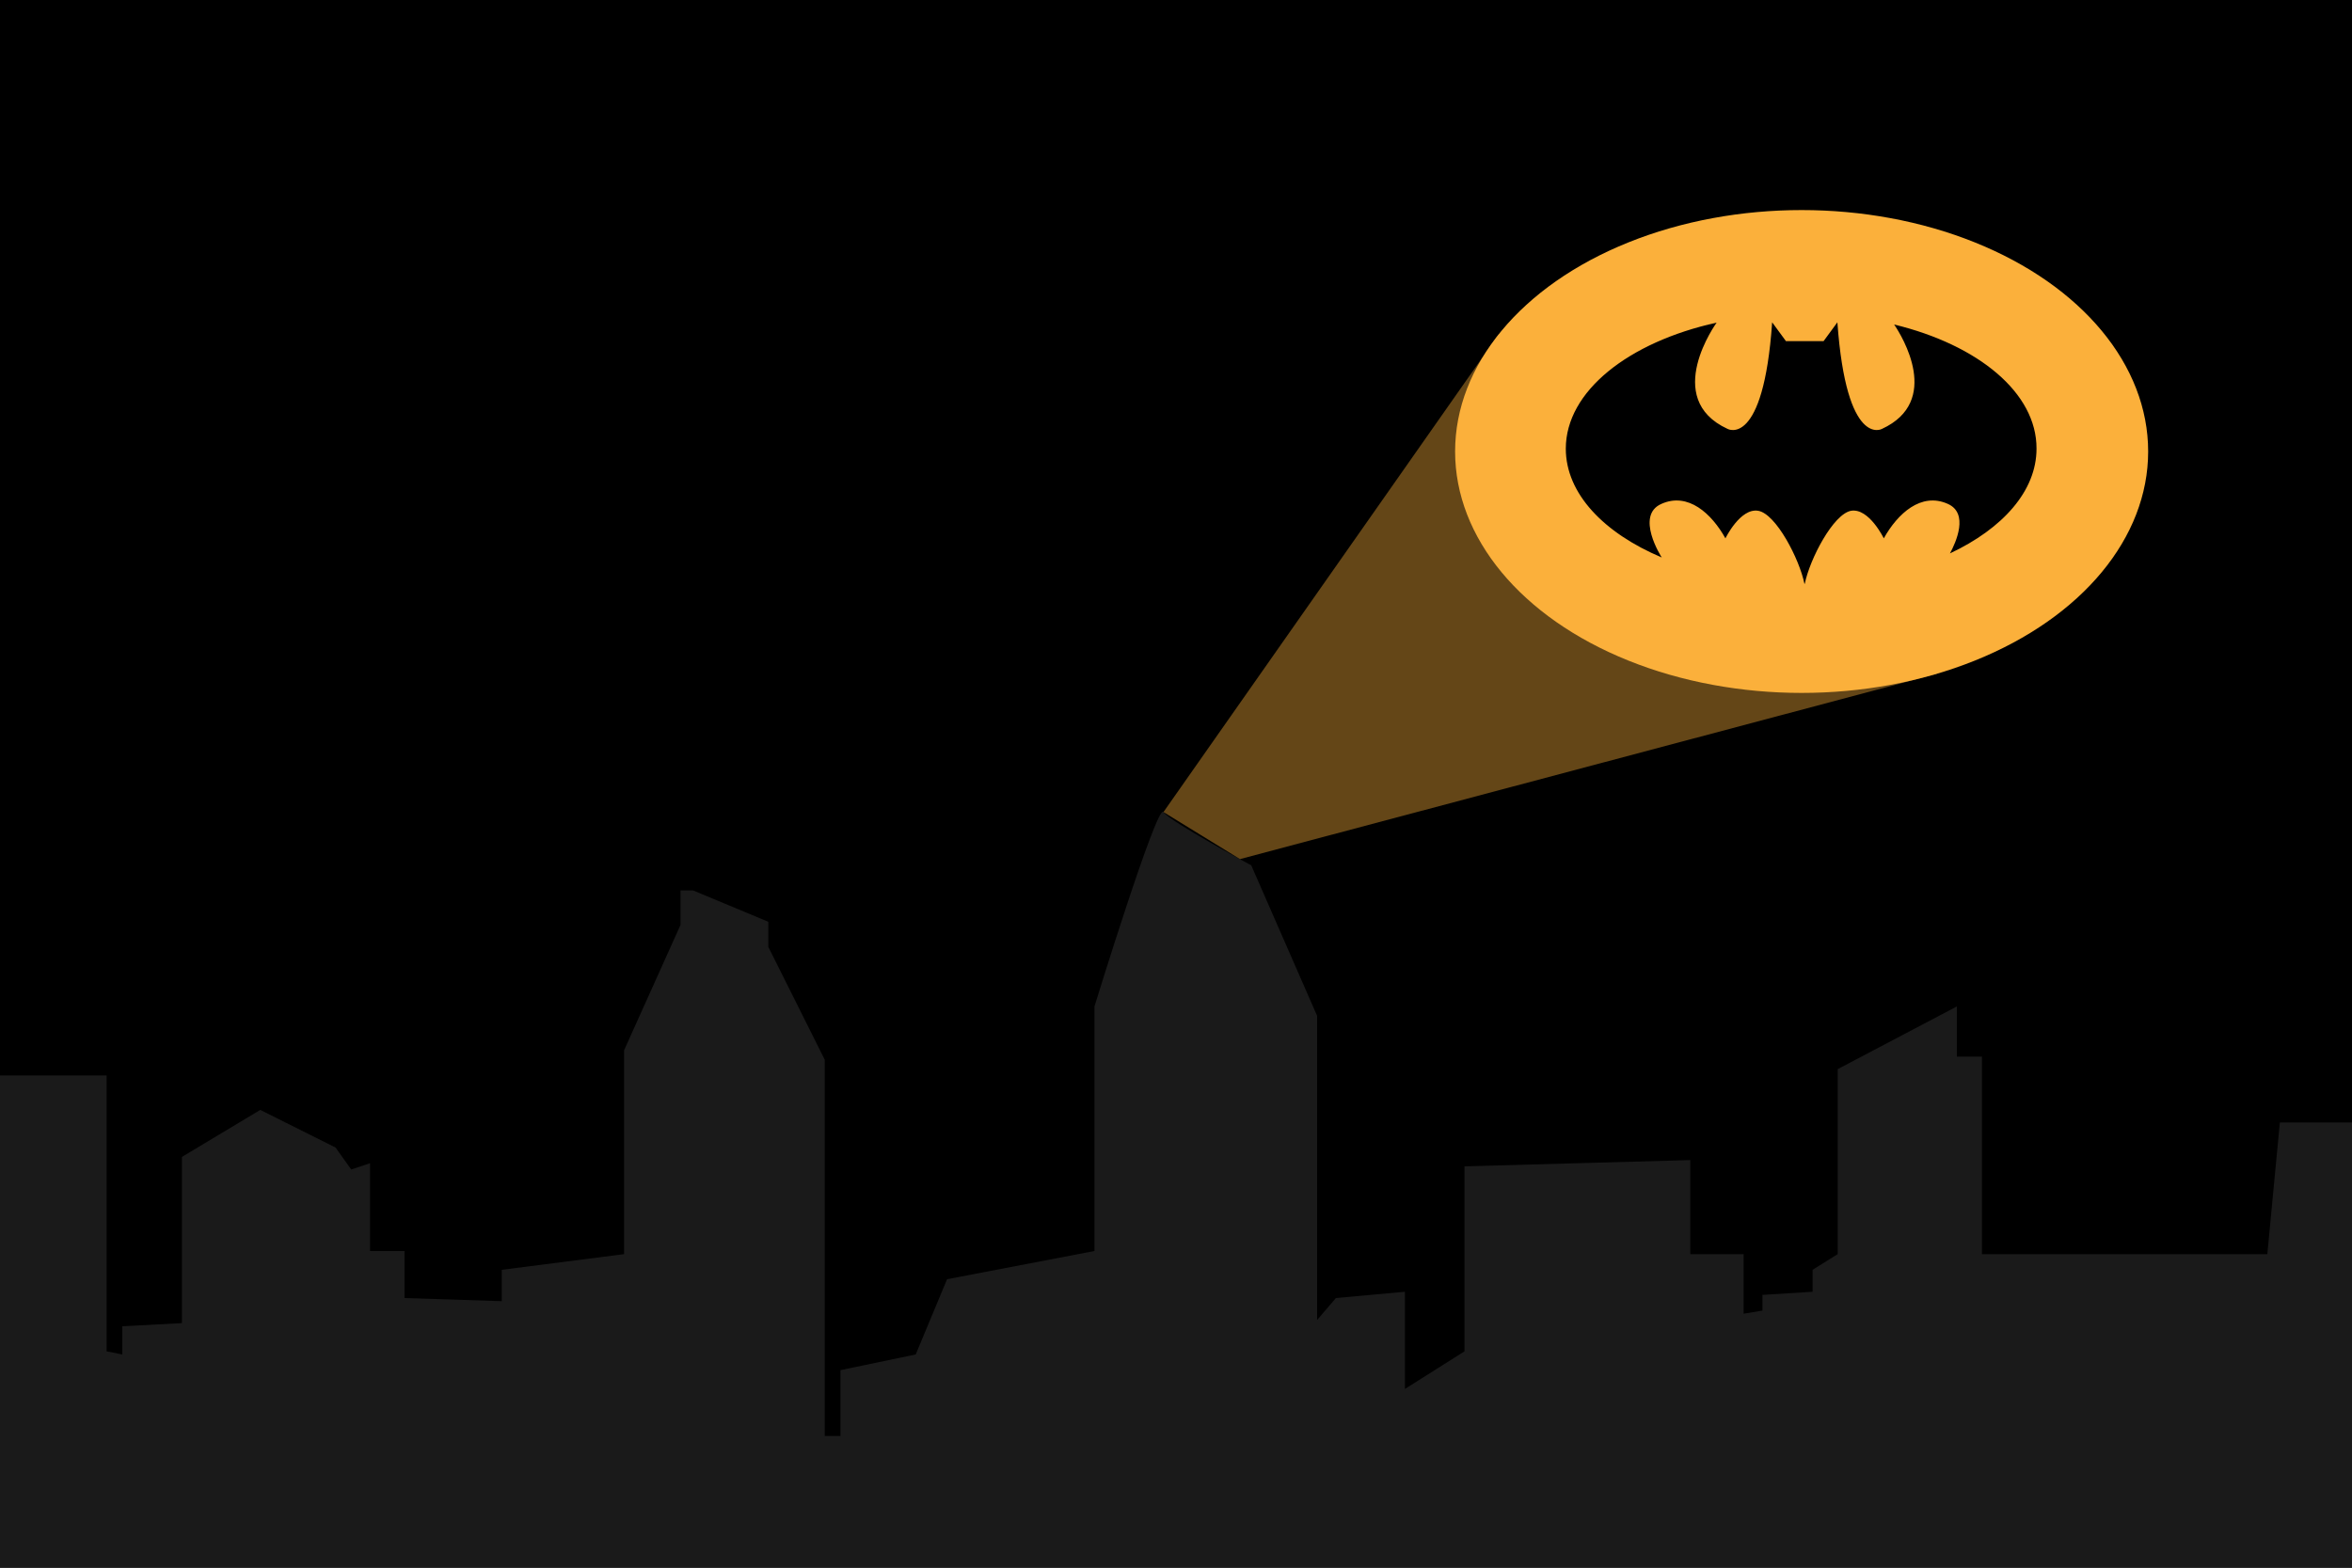 <?xml version="1.0" encoding="utf-8"?>
<!-- Generator: Adobe Illustrator 23.0.3, SVG Export Plug-In . SVG Version: 6.00 Build 0)  -->
<svg version="1.1" id="Layer_1" xmlns="http://www.w3.org/2000/svg" xmlns:xlink="http://www.w3.org/1999/xlink" x="0px" y="0px"
	 viewBox="0 0 750 500" style="enable-background:new 0 0 750 500;" xml:space="preserve">
<style type="text/css">
	.st0{fill:#1A1A1A;}
	.st1{opacity:0.4;fill:#FBB03B;}
	.st2{fill:#FBB03B;}
</style>
<rect x="0" width="750" height="500"/>
<path class="st0" d="M0,343h34v88l5,1v-9l19-1v-53l25-15l24,12l5,7l6-2v28h11v15l31,1v-10l39-5v-65l18-40v-11h4l24,10v8l18,36v120h5
	v-21l24-5l10-24l47-9v-78c0,0,20-65,22-62s28,17,28,17l21,48v97l6-7l22-2v31l19-12v-59l72-2v30h17v19l6-1v-5l16-1v-7l8-5v-59l38-20
	v16h8v63h91l4-42h51v142H0V343z"/>
<polygon class="st1" points="477.9,106.6 371,259 395.4,274 617.6,214.9 "/>
<ellipse class="st2" cx="574.5" cy="144" rx="110.5" ry="77"/>
<path d="M604,103.5c2.6,3.8,15.2,24.5-3.9,33.3c0,0-11.3,6.3-14.2-34l-4.4,6h-6h-6l-4.4-6c-2.8,40.3-14.2,34-14.2,34
	c-21.1-9.7-3.5-33.9-3.5-33.9c-28.1,6.2-48.1,21.9-48.1,40.2c0,14.3,12.1,26.9,30.6,34.7c-0.1-0.1-8.6-13.4-0.1-17.1
	c8.5-3.8,16,3.1,20.4,11c0,0,4.7-9.7,10.4-8.8c5.7,0.9,13.2,15.4,14.8,23.3c0,0,0,0,0.1,0c1.6-7.9,9.1-22.3,14.8-23.3
	c5.7-0.9,10.4,8.8,10.4,8.8c4.4-7.9,11.9-14.8,20.4-11c6.8,3,2.6,12.3,0.7,15.8c16.8-7.9,27.6-19.9,27.6-33.4
	C649.5,125.3,630.8,110,604,103.5z"/>
<g>
</g>
<g>
</g>
<g>
</g>
<g>
</g>
<g>
</g>
<g>
</g>
<g>
</g>
<g>
</g>
<g>
</g>
<g>
</g>
<g>
</g>
<g>
</g>
<g>
</g>
<g>
</g>
<g>
</g>
</svg>
